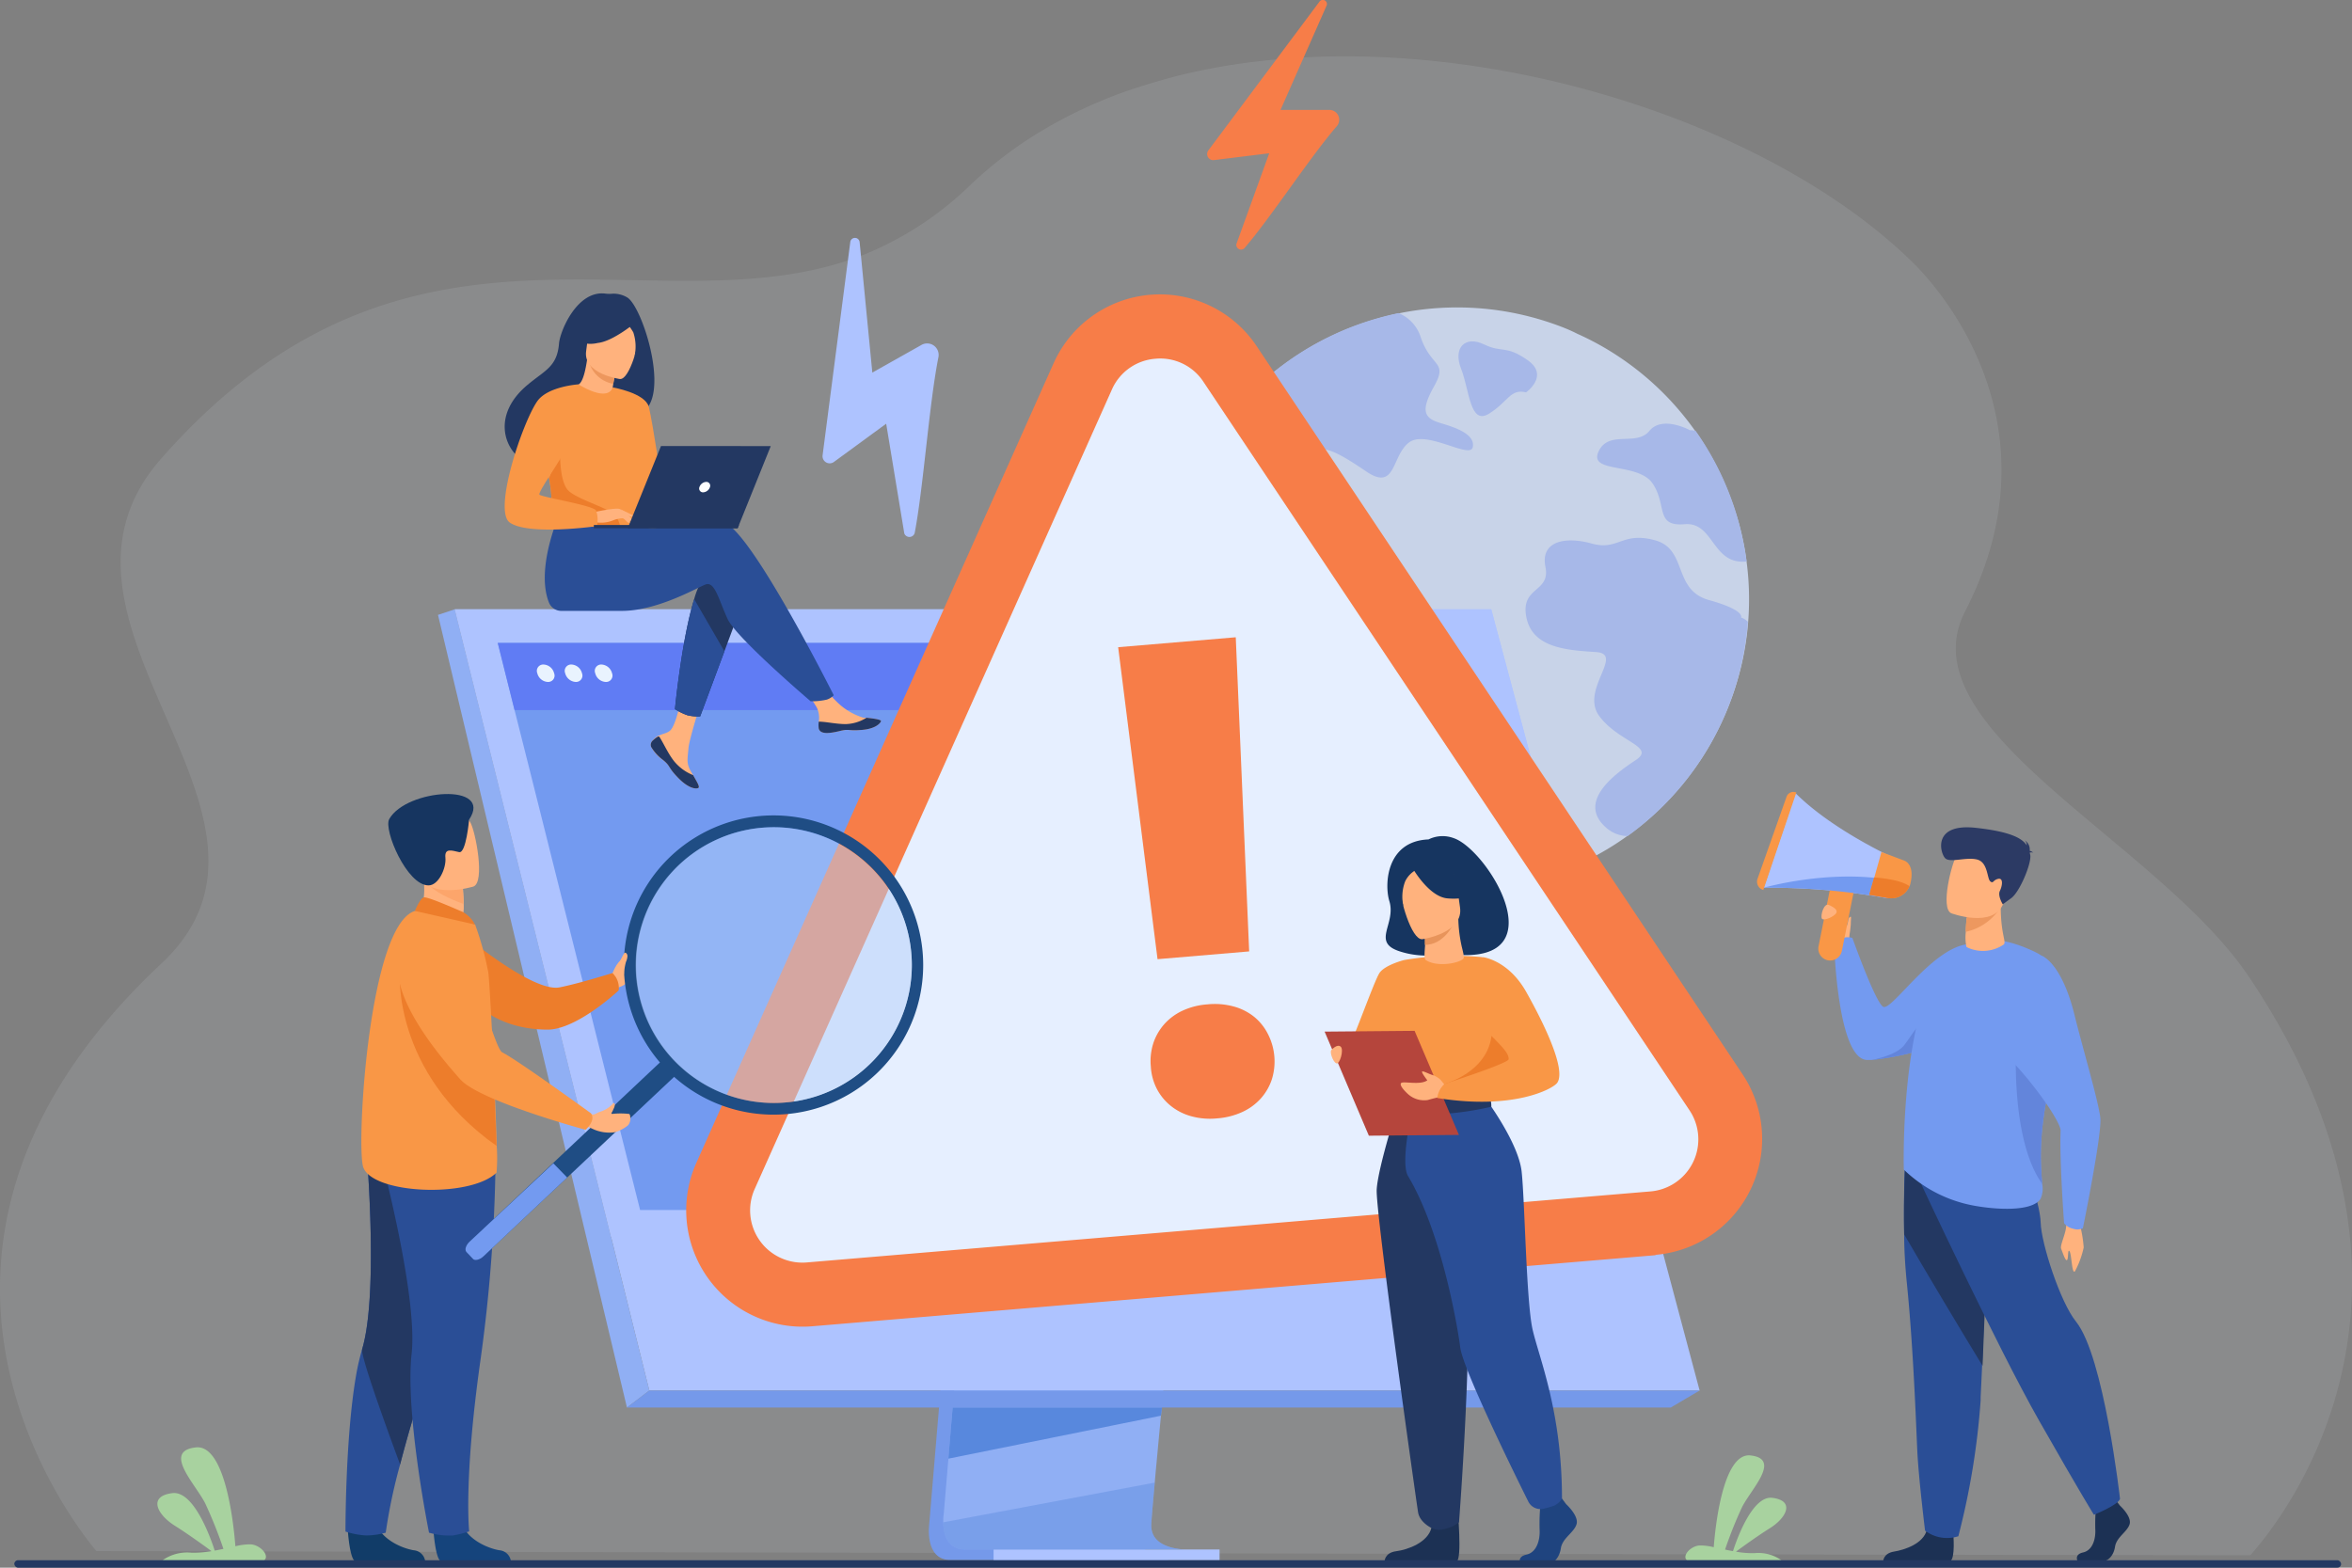 <svg id="_лой_1" data-name="‘лой_1" xmlns="http://www.w3.org/2000/svg" viewBox="0 0 270 180"><rect x="0" y="0" width="270" height="180" fill="#808080" stroke="none"/><defs><style>.cls-1{fill:#ebf3fa;opacity:0.1;}.cls-2{opacity:0.8;}.cls-3{fill:#d7e5ff;}.cls-4{fill:#aec3ff;}.cls-5{fill:#a8d29f;}.cls-6{fill:#ffb27d;}.cls-7{fill:#739af0;}.cls-8{fill:#1c3154;}.cls-9{fill:#2a4e96;}.cls-10{fill:#233862;}.cls-11{fill:#6385db;}.cls-12{fill:#ed985f;}.cls-13{fill:#2c3a64;}.cls-14{fill:#f99746;}.cls-15{fill:#ed7d2b;}.cls-16{fill:#7599ea;}.cls-17{fill:#90aff4;}.cls-18,.cls-19{fill:#5888dd;}.cls-19{opacity:0.4;}.cls-20{fill:#607cf4;}.cls-21{fill:#e9f3fe;}.cls-22{fill:#e6efff;}.cls-23{fill:#f77d48;}.cls-24{fill:#113c68;}.cls-25{fill:#15447c;}.cls-26{fill:#fca56b;}.cls-27{fill:#163560;}.cls-28{fill:#1f4d84;}.cls-29{opacity:0.5;}.cls-30{fill:#b3cff9;}.cls-31{fill:#ed975d;}.cls-32{fill:#fff;}.cls-33{fill:#1f447f;}.cls-34{fill:#b5453c;}.cls-35{fill:#e8945b;}</style></defs><path class="cls-1" d="M258.35,178.57c-17,0-247.29-.46-247.29-.48-.09-.21-29.23-33.08,7.46-67.45,18.18-17-16.7-39.09,0-58C47.11,20.16,75.41,38.43,99,29.31a38,38,0,0,0,12.52-8.19,46.69,46.69,0,0,1,7.7-5.88l1.29-.76a54.56,54.56,0,0,1,5.13-2.57c1.19-.51,2.4-1,3.63-1.43h0q2.94-1,6-1.8a74.7,74.7,0,0,1,9-1.62c1.33-.16,2.68-.28,4-.38,26.34-1.82,56,8.43,71.27,23.42,3.08,3,17.09,18.63,6.05,40.09-7,13.54,22.22,26.48,32.6,42C284.56,151.48,258.59,178.06,258.35,178.57Z"/><g class="cls-2"><path class="cls-3" d="M198.76,80.22a33.48,33.48,0,0,1-64.87-9.16,32.19,32.19,0,0,1,0-5.1,33.36,33.36,0,0,1,1.9-8.61A34,34,0,0,1,139,50.91l0-.06a33.52,33.52,0,0,1,19.09-14.26c.81-.23,1.64-.44,2.48-.61a33.37,33.37,0,0,1,18.14,1.34c.8.29,1.59.61,2.35,1a32.68,32.68,0,0,1,3.12,1.6,33.43,33.43,0,0,1,10.45,9.6h0a33.37,33.37,0,0,1,4.06,7.73A32.4,32.4,0,0,1,200,61.63c.21.94.38,1.88.5,2.84a33.13,33.13,0,0,1-1.74,15.75Z"/><path class="cls-4" d="M161.73,50.82c-2,1.53-1.46,5.63-4.88,3.32s-5.58-3.57-6.55-1.55,2.07,3.12,1.27,5.31-2.43,2.43-4.14.63-1.76-3.54-4.54-3.48-4-1.09-3.82-3.17a3.27,3.27,0,0,0-.09-1l0-.06a33.52,33.52,0,0,1,19.09-14.26c.81-.23,1.64-.44,2.48-.61a4.43,4.43,0,0,1,2.55,2.79c1.21,3.52,3.17,2.7,1.51,5.65s-1,3.67.83,4.21,3.91,1.3,3.63,2.74S163.7,49.28,161.73,50.82Z"/><path class="cls-4" d="M198.76,80.22A33.29,33.29,0,0,1,186.84,96a3.83,3.83,0,0,1-2.5-1c-3.35-3,1.1-6.18,3.44-7.73s-2-2.06-4.2-5.07,2.94-7.11-.36-7.33-7.3-.44-8-4,2.79-2.8,2.19-5.77,2.26-3.54,5.32-2.69,3.45-1.41,7.25-.38,2,5.7,6.21,6.87,3.67,2,3.67,2a2.05,2.05,0,0,1,.79.49A33.75,33.75,0,0,1,198.76,80.22Z"/><path class="cls-4" d="M200.5,64.47c-4,.41-3.72-4.57-7.11-4.28s-2-2.13-3.65-4.64-7.4-1.15-6.24-3.69,4.34-.55,5.84-2.38S194,49.4,194,49.4a2.13,2.13,0,0,1,.66.08h0a33.37,33.37,0,0,1,4.06,7.73A32.4,32.4,0,0,1,200,61.63C200.21,62.57,200.38,63.51,200.5,64.47Z"/><path class="cls-4" d="M175.19,45.05s2.72-1.92.17-3.7-2.86-.78-5-1.81-3.6.35-2.63,2.81,1,6.51,3.2,5.15S173.37,44.6,175.19,45.05Z"/></g><path class="cls-5" d="M18.67,179.14H30.34c.63-.53-.43-1.73-1.54-1.82a7,7,0,0,0-1.78.22c-.16-2.14-1.08-11.73-4.54-11.35-3.88.43,0,4.23,1.1,6.47a51.77,51.77,0,0,1,2.07,5.18l-1,.2c-.51-1.59-2.43-6.91-4.87-6.6-2.86.36-1.71,2.5.32,3.76,1.49.94,3.32,2.26,4.18,2.9a12.18,12.18,0,0,1-2.28.18A4.91,4.91,0,0,0,18.67,179.14Z"/><path class="cls-5" d="M204.49,179.14H193.65c-.58-.49.4-1.61,1.43-1.69a6.28,6.28,0,0,1,1.65.2c.15-2,1-10.89,4.22-10.54,3.61.41,0,3.93-1,6a48.65,48.65,0,0,0-1.92,4.81c.29.06.6.13.91.18.47-1.47,2.26-6.41,4.52-6.12,2.66.34,1.59,2.32-.29,3.49-1.39.87-3.09,2.1-3.89,2.69a10.53,10.53,0,0,0,2.12.17A4.59,4.59,0,0,1,204.49,179.14Z"/><path class="cls-6" d="M212.24,108.05s.26-2.57-1.08-2.48-1.7.7-1.55,1.2a14.13,14.13,0,0,0,1.45,2.12Z"/><path class="cls-7" d="M233.16,113.19a21.89,21.89,0,0,1-4.68,3.76c-.3.2-.62.39-1,.58a34.24,34.24,0,0,1-4.37,2.16l-.65.24a31.36,31.36,0,0,1-7.62,1.77h-.54c-3.33-.14-3.73-13-3.73-13a1.64,1.64,0,0,1,2.08-1s2.59,7.29,3.52,7.89,5.57-6.67,9.65-7.17C228.61,108.07,233.16,113.19,233.16,113.19Z"/><path class="cls-8" d="M224.23,176.11s.25,2.84-.35,3.13h-7.69s0-.89,1.24-1.09,3.4-.92,3.77-2.52S224.23,176.11,224.23,176.11Z"/><path class="cls-9" d="M218.59,141.73c0,1.86.13,3.78.3,5.5.83,8.17,1.12,18,1.24,19.94.21,3.3.86,8.58.86,8.58a4.22,4.22,0,0,0,3.82.64,86,86,0,0,0,2.56-15.6c0-.13,0-.26,0-.4.05-1,.11-2.26.17-3.57.38-8.74.8-21.72.8-21.72l-9.64-2.26S218.5,137.1,218.59,141.73Z"/><path class="cls-10" d="M218.59,141.73c2.44,4.22,7.1,12,9,15.09.38-8.74.8-21.72.8-21.72l-9.64-2.26S218.5,137.1,218.59,141.73Z"/><path class="cls-11" d="M222.5,119.93a31.36,31.36,0,0,1-7.62,1.77c.33-.07,2.76-.55,3.66-1.63s2.59-4.34,3.89-3C223,117.63,222.86,118.83,222.5,119.93Z"/><path class="cls-6" d="M238.7,140.36a14.86,14.86,0,0,1,.5,2.87,10.21,10.21,0,0,1-1,2.73c-.36.43-.38-1.91-.62-2.28s-.11.88-.3,1-.52-.94-.67-1.31.52-1.66.58-2.58S238.7,140.36,238.7,140.36Z"/><path class="cls-8" d="M243.37,172.88s1.37,1.25,1.1,2.13-1.5,1.48-1.67,2.57-.83,1.67-1.43,1.67h-2.86s-.45-.76.62-1,1.47-1.5,1.4-2.69a22.25,22.25,0,0,1,.1-2.76l2.27-.52Z"/><path class="cls-9" d="M220.24,135.3s9,19.31,13.82,27.78,6.31,10.84,6.31,10.84,2.75-1.08,3-1.82c0,0-1.84-16.36-5.05-20.35-1.82-2.25-4-9-4.06-11.38s-2.2-8-2.2-8Z"/><path class="cls-7" d="M218.55,134.29a15.6,15.6,0,0,0,7.94,4.12c2.19.42,6.64.83,7.74-.73a2.79,2.79,0,0,0,.2-1.76c-.14-2.2-.7-6.45,1.8-15a14.77,14.77,0,0,0,.48-2.28c.55-4.38.49-7.68-3.31-9.44-5.68-2.65-8-.47-8-.47a9.54,9.54,0,0,0-4.41,5.53C218.21,122.49,218.55,134.29,218.55,134.29Z"/><path class="cls-6" d="M230,108.46a4.23,4.23,0,0,1-4.25.28,5,5,0,0,1-.08-1.75c0-.82.11-1.62.11-1.62l2-1.33,1.93-1.27C229.49,107.13,230.42,108.15,230,108.46Z"/><path class="cls-12" d="M229.39,104.57a6.26,6.26,0,0,1-3.73,2.42c0-.82.12-1.72.12-1.72l2-1.23Z"/><path class="cls-6" d="M224,104.86s4.9,1.82,6-1.19,2.46-4.81-.62-6.11-4.11-.36-4.72.56S222.71,104.3,224,104.86Z"/><path class="cls-13" d="M233,97.9a.64.64,0,0,1,.41,0,.87.87,0,0,0-.41-.21,1.24,1.24,0,0,0-.58-1.21.72.72,0,0,1,.24.58c-.52-.8-1.83-1.56-5.76-2-5.19-.61-4.16,3-3.57,3.51s2.46-.21,3.67.13,1.1,2.17,1.47,2.49.29-.14.91-.28.48.81.2,1.38.33,1.54.33,1.54l.95-.69c1-.69,2.41-4.13,2.2-5Z"/><path class="cls-11" d="M234.43,135.92c-.14-2.2-.7-6.45,1.8-15a14.77,14.77,0,0,0,.48-2.28h0c-1.85-.62-5.24.75-5.24.75S230.68,130.68,234.43,135.92Z"/><path class="cls-7" d="M234.43,109.76s2.28.83,3.74,6.88c1,4,2.74,9.87,2.94,11.72s-2,12.66-2,12.66a1.42,1.42,0,0,1-1.08.07,1.8,1.8,0,0,1-1.08-.64s-.54-7.21-.4-10.61c.06-1.41-6.54-10.35-10.1-11.5C225,117.88,234.43,109.76,234.43,109.76Z"/><path class="cls-4" d="M202.46,101.93a76,76,0,0,1,14.23,1.21l.8-2,.87-2.19s-7.65-3.3-12.25-7.89Z"/><path class="cls-14" d="M206.21,91l-3.79,11.19h0a1,1,0,0,1-.66-1.3l3.33-9.41a.83.83,0,0,1,1.12-.48Z"/><path class="cls-14" d="M209.83,110.26h0a1.38,1.38,0,0,0,1.61-1.08l1.31-6.53a1.38,1.38,0,0,0-1.08-1.61h0a1.37,1.37,0,0,0-1.6,1.08l-1.31,6.53A1.37,1.37,0,0,0,209.83,110.26Z"/><path class="cls-7" d="M202.46,101.93a76,76,0,0,1,14.23,1.21l.8-2C210.32,99.67,202.46,101.93,202.46,101.93Z"/><path class="cls-14" d="M214.58,102.74l2.07.36a2.27,2.27,0,0,0,2.55-1.35,1.15,1.15,0,0,0,.12-.37c.5-2.15-.68-2.55-.68-2.55l-2.66-1-.84,3h0Z"/><path class="cls-15" d="M214.58,102.74l2.07.36a2.27,2.27,0,0,0,2.55-1.35c-1.17-.85-4.06-1-4.06-1h0Z"/><path class="cls-6" d="M210,103.93s1,.4.82.85-1.47,1-1.67.7S209.37,103.56,210,103.93Z"/><path class="cls-6" d="M212.26,107.64a13.85,13.85,0,0,0,.2-1.5c0-.48.07-.87,0-.88s-.19.08-.24.23-.22,1.1-.22,1.1l.09.91Z"/><path class="cls-16" d="M112.39,107l-5.72,68s-.59,4.12,2.47,4.13h25.1s-3.8-.86-3.75-2.79c0-2.28,6.69-70,6.69-70Z"/><path class="cls-17" d="M136.13,177.91c-1,0-20.41,0-25.32,0-2.14,0-2.52-1.9-2.53-3.12a6.29,6.29,0,0,1,.06-1l.15-1.77.38-4.5.33-4,.43-5.12.37-4.31,4.06-48.33,24.78-.65s-2.79,28.34-4.77,49c-.22,2.29-.43,4.5-.62,6.56q-.09,1-.18,1.92c-.19,1.95-.35,3.74-.5,5.33-.08.83-.15,1.61-.21,2.32-.25,2.78-.4,4.55-.4,4.89a2.39,2.39,0,0,0,.05.55C132.61,177.81,135.76,177.91,136.13,177.91Z"/><polygon class="cls-4" points="52.21 69.96 66.14 125.93 68.05 133.59 74.54 159.66 195.11 159.66 171.19 69.96 52.21 69.96"/><polygon class="cls-17" points="52.21 69.96 50.28 70.6 71.97 161.61 74.54 159.66 52.21 69.96"/><polygon class="cls-16" points="71.97 161.61 191.8 161.61 195.11 159.66 74.54 159.66 71.97 161.61"/><rect class="cls-4" x="114.05" y="177.91" width="25.94" height="1.23" transform="translate(254.05 357.05) rotate(180)"/><polygon class="cls-18" points="133.4 161.61 133.27 162.55 108.87 167.48 109.2 163.5 109.36 161.61 133.4 161.61"/><path class="cls-19" d="M136.13,177.91c-1,0-20.41,0-25.32,0-2.14,0-2.52-1.9-2.53-3.12l24.28-4.56c-.25,2.78-.4,4.55-.4,4.89a2.39,2.39,0,0,0,.05.55C132.61,177.81,135.76,177.91,136.13,177.91Z"/><polygon class="cls-4" points="52.21 69.96 171.19 69.96 190.49 142.05 70.16 142.05 52.21 69.96"/><polygon class="cls-7" points="184.88 138.93 73.48 138.93 69.5 123.07 67.96 116.93 67.33 114.43 63.24 98.13 63.03 97.28 60.87 88.67 59.9 84.82 59.07 81.53 57.14 73.82 166.93 73.82 169.06 81.53 169.96 84.82 171.03 88.67 178.03 114.06 178.03 114.06 178.62 116.22 178.9 117.21 183.73 134.75 184.88 138.93"/><polygon class="cls-20" points="169.06 81.53 59.07 81.53 57.14 73.82 166.93 73.82 169.06 81.53"/><path class="cls-21" d="M61.68,77.3a.73.73,0,0,1,.72-1,1.31,1.31,0,0,1,1.21,1,.73.73,0,0,1-.72,1A1.31,1.31,0,0,1,61.68,77.3Z"/><path class="cls-21" d="M64.88,77.3a.73.73,0,0,1,.73-1,1.31,1.31,0,0,1,1.2,1,.73.73,0,0,1-.72,1A1.32,1.32,0,0,1,64.88,77.3Z"/><path class="cls-21" d="M68.33,77.3a.73.73,0,0,1,.72-1,1.32,1.32,0,0,1,1.21,1,.73.73,0,0,1-.73,1A1.31,1.31,0,0,1,68.33,77.3Z"/><path class="cls-4" d="M105,61.21c1-5.2,1.66-14.85,2.73-20.21a1.32,1.32,0,0,0-1.94-1.4l-5.65,3.18-1.46-15a.54.54,0,0,0-1.07,0l-3.18,24.5a.82.82,0,0,0,1.3.76l6-4.39,2.08,12.6A.63.63,0,0,0,105,61.21Z"/><path class="cls-22" d="M189.75,140.46,93,148.62A9.69,9.69,0,0,1,83.29,135l41-91.78a9.69,9.69,0,0,1,16.91-1.43L197,125.43A9.68,9.68,0,0,1,189.75,140.46Z"/><path class="cls-23" d="M190.06,144.12l-96.8,8.16a13.36,13.36,0,0,1-13.32-18.77l41-91.78a13.36,13.36,0,0,1,23.31-2l55.79,83.62a13.36,13.36,0,0,1-10,20.73ZM132.64,41.19a5.94,5.94,0,0,0-5,3.54l-41,91.78a6,6,0,0,0,6,8.44l96.8-8.15a6,6,0,0,0,4.5-9.33L138.15,43.84A5.92,5.92,0,0,0,132.64,41.19Z"/><path class="cls-23" d="M132.11,122.46a6.7,6.7,0,0,1,.28-2.66,6.28,6.28,0,0,1,1.25-2.19,6.41,6.41,0,0,1,2.1-1.56,8.13,8.13,0,0,1,2.87-.73,8.26,8.26,0,0,1,3,.24,6.42,6.42,0,0,1,2.35,1.18,6.11,6.11,0,0,1,1.6,2,6.91,6.91,0,0,1,.44,5.2,6.28,6.28,0,0,1-1.25,2.17,6.49,6.49,0,0,1-2.12,1.56,8.41,8.41,0,0,1-2.9.74,8.12,8.12,0,0,1-3-.25,6.45,6.45,0,0,1-2.32-1.18,6.12,6.12,0,0,1-1.6-1.94A6.36,6.36,0,0,1,132.11,122.46Zm11.29-13.22-10.52.89-4.52-35.82,13.5-1.14Z"/><path class="cls-6" d="M70.27,111.82s.3-.68.5-1,1-1.27,1.18-1,.71,1.66.41,2.06,0,1.11-1.49,1.53Z"/><path class="cls-15" d="M53.48,107.51s7.73,6.45,10.75,5.86c2.35-.47,6.08-1.65,6.08-1.65a2.35,2.35,0,0,1,.71,2s-4.75,4.47-8.13,4.5c-5.29,0-7.79-2.62-7.79-2.62Z"/><path class="cls-24" d="M39.92,175.6s.22,3.62.92,3.67h3.55l4.42,0A1.44,1.44,0,0,0,47.49,178c-1.29-.22-3.45-1.13-4.23-2.84S39.92,175.6,39.92,175.6Z"/><path class="cls-9" d="M39.66,175.85a9.16,9.16,0,0,0,2.39.45,8.71,8.71,0,0,0,2.23-.32,62.59,62.59,0,0,1,1.65-7.83c.73-2.82,1.77-6.46,3.25-11a149.16,149.16,0,0,0,5.46-20.45.12.12,0,0,1,0,0h0L42,131.14s1.55,17.18-.43,23.78a26.62,26.62,0,0,0-.72,3.16C39.63,165.24,39.66,175.85,39.66,175.85Z"/><path class="cls-10" d="M45.93,168.15c.73-2.82,1.77-6.46,3.25-11a149.16,149.16,0,0,0,5.46-20.45.13.13,0,0,0,0-.06L42,131.14s1.55,17.18-.43,23.78C41.33,155.84,45.93,168.15,45.93,168.15Z"/><path class="cls-25" d="M49.75,175.6s.23,3.62.93,3.67h3.55l4.42,0A1.44,1.44,0,0,0,57.33,178c-1.29-.22-3.45-1.13-4.23-2.84S49.75,175.6,49.75,175.6Z"/><path class="cls-9" d="M56.9,131.55a179.35,179.35,0,0,1-1.77,24.8c-1.92,13.67-1.27,19.48-1.27,19.48a12.57,12.57,0,0,1-1.86.47,8.39,8.39,0,0,1-2.75-.32s-2.76-13.68-2-20.52S43.5,132,43.5,132Z"/><path class="cls-6" d="M48,105.49l2.46,1.61,2.24-.63a5.41,5.41,0,0,0,.53-2.69c0-1-.09-1.79-.09-1.79l-3.32-1.46L48.54,100s.1,1,.11,1.17A8.48,8.48,0,0,1,48,105.49Z"/><path class="cls-14" d="M57,134.64c-3.06,3-14.64,2.46-15.35-.8s.77-27.71,6-29.25c1.09-.32,6.89,1.56,6.89,1.56a36.29,36.29,0,0,1,1.5,5.41c.12.59.46,6.84.71,12.69.12,2.73.22,5.38.27,7.32A19.58,19.58,0,0,1,57,134.64Z"/><path class="cls-26" d="M48.9,101.19c.67,1.14,3,2.14,4.29,2.59,0-1-.09-1.79-.09-1.79l-3.32-1.46C49.05,100.52,48.6,100.68,48.9,101.19Z"/><path class="cls-6" d="M54.35,101.79S49,103.46,48,100.12s-2.34-5.39,1-6.59,4.41-.13,5,.91S55.71,101.27,54.35,101.79Z"/><path class="cls-27" d="M53.85,94.11s-.34,3.9-1.14,3.73-1.7-.53-1.58.64-.78,3.19-1.94,3.18c-2.49,0-5.19-6.4-4.51-7.61C46.64,90.56,56.69,89.85,53.85,94.11Z"/><path class="cls-15" d="M53.07,104.68c-.07,0-4-1.79-4.44-1.64s-1,1.55-1,1.55l6.89,1.56A3.48,3.48,0,0,0,53.07,104.68Z"/><path class="cls-28" d="M77.41,123.62,55.49,144.26c-.43.4-1,.53-1.2.28l-.74-.78c-.24-.25-.08-.78.35-1.19l21.92-20.64c.43-.4,1-.53,1.21-.28l.74.78C78,122.68,77.84,123.21,77.41,123.62Z"/><path class="cls-7" d="M65.11,135.2l-9.62,9.06c-.43.4-1,.53-1.2.28l-.74-.78c-.24-.25-.08-.78.35-1.19l9.62-9Z"/><path class="cls-28" d="M72.37,115.83a17.18,17.18,0,1,0,28.48-17.27l-.27-.26a17.18,17.18,0,0,0-28.21,17.53ZM77.28,100A15.83,15.83,0,1,1,78,122.34,15.84,15.84,0,0,1,77.28,100Z"/><g class="cls-29"><path class="cls-30" d="M100.33,121.66a15.83,15.83,0,1,1-.68-22.37A15.73,15.73,0,0,1,100.33,121.66Z"/></g><path class="cls-15" d="M57,131.57C44.89,123,45.9,111.48,45.9,111.48c4.41,2.49,8.79,8,10.8,12.77C56.82,127,56.92,129.63,57,131.57Z"/><path class="cls-6" d="M68.89,127.65a3.35,3.35,0,0,0,1.54-1s.37,0-.06.8c0,.06-.11.23-.17.34a.08.08,0,0,0,.06.11,8.68,8.68,0,0,1,1.94,0c.13,0,.16.34.16.48a1.17,1.17,0,0,1-.26.82,4.11,4.11,0,0,1-1.52.8,4.48,4.48,0,0,1-2.36-.3l-.78-.35.24-1.44.2,0C68.19,128.1,68.57,127.73,68.89,127.65Z"/><path class="cls-14" d="M49.64,106.15s-10.85,2.06,3.2,17.78c2.24,2.51,14.38,5.79,14.38,5.79s1.23-1.05.61-1.9c0,0-8.36-6.07-10.19-7-.83-.44-3.21-9.69-4.56-11.92A6.1,6.1,0,0,0,49.64,106.15Z"/><path class="cls-6" d="M70.56,112a5,5,0,0,0,.42-1,5.89,5.89,0,0,1,.7-1.58c.08-.08.32,0,.35.34a1.86,1.86,0,0,1-.17.68,6.74,6.74,0,0,0-.23,1.37C71.46,112.32,70.56,112,70.56,112Z"/><path class="cls-6" d="M74.88,85.08a.65.65,0,0,0-.12.7h0a4.42,4.42,0,0,0,1.38,1.51l.22.18,0,0,0,0c.6.56.37.68,1.46,1.81,1.24,1.29,2.09,1.32,2.33,1.2S80,89.79,79.57,89l-.07-.11-.18-.31c-.54-.93-.4-1.36-.28-2.74.11-1.11,1.74-6.24,1.74-6.24l-2.37-.41s-.71,4.08-1.5,4.71c-.42.34-.89.34-1.3.59l-.08,0A3.3,3.3,0,0,0,74.88,85.08Z"/><path class="cls-10" d="M74.88,85.08a.65.65,0,0,0-.12.7h0a5.13,5.13,0,0,0,1.38,1.5l.22.19,0,0,0,0c.6.56.37.68,1.46,1.81,1.24,1.29,2.09,1.32,2.33,1.2S80,89.79,79.57,89a5.38,5.38,0,0,1-2.21-1.63c-.72-.92-1.2-2.08-1.69-2.8l-.14,0A3.3,3.3,0,0,0,74.88,85.08Z"/><path class="cls-6" d="M94,83.61c.15.73,1.19.61,2.36.33s.88,0,2.54-.13,2.17-.81,2.22-1-.78-.3-1.66-.4l-.33,0A7.37,7.37,0,0,1,96.52,81a10.43,10.43,0,0,1-2.13-2.53l-2.28.18s1.2,1.81,1.66,2.6A2.71,2.71,0,0,1,94,82.83,2.91,2.91,0,0,0,94,83.61Z"/><path class="cls-10" d="M96.37,83.94c1.16-.29.88,0,2.54-.13s2.17-.81,2.22-1-.78-.3-1.66-.4v0a4.71,4.71,0,0,1-2.38.73c-1.13,0-2.32-.29-3.1-.28a2.91,2.91,0,0,0,0,.78C94.16,84.34,95.2,84.22,96.37,83.94Z"/><path class="cls-10" d="M85.29,69.05l-2.13,5.73-2.78,7.47a4.7,4.7,0,0,1-1.48-.13,6.68,6.68,0,0,1-1.42-.7s.77-8,2.21-12.63a8.31,8.31,0,0,1,1.24-2.68C83.16,63.47,85.29,69.05,85.29,69.05Z"/><path class="cls-9" d="M83.13,60c-1.21-.39-4.37,0-7.8.61a2.32,2.32,0,0,1-2.4-1.09h0l-8.63-.67S61.45,65.12,63,69.14a1.53,1.53,0,0,0,1.51,1H71.4c4.29,0,9.08-2.94,9.7-3.06,1-.21,1.42,1.82,2.43,4s9.53,9.44,9.53,9.44a7.64,7.64,0,0,0,1.85-.19,1.92,1.92,0,0,0,.8-.5S86.27,61,83.13,60Z"/><path class="cls-10" d="M72,34.15a3.07,3.07,0,0,0-1.64-.43,4.25,4.25,0,0,1-.8,0c-3.29-.48-5.28,4.3-5.39,5.74-.22,2.66-1.62,3.06-3.6,4.72-4,3.33-2.8,7.2-.63,8.64,1.29.87,3.59,0,3.59,0s6.26-3.49,9.33-5.18C77.49,47,73.87,35.25,72,34.15Z"/><path class="cls-6" d="M70.31,46.16a4.06,4.06,0,0,1-2.53.08,4.49,4.49,0,0,1-1.67-2c.43,0,.91-.41,1.28-2.91l.19.07,3.12,1.12s-.22,1-.37,2S70.14,46.05,70.31,46.16Z"/><path class="cls-31" d="M70.7,42.52s-.12.54-.3,1.55a3.51,3.51,0,0,1-2.82-2.67Z"/><path class="cls-6" d="M71.17,43.52s-4.28-.58-3.88-3.23.12-4.52,2.86-4.27,3.13,1.35,3.21,2.27S72.29,43.6,71.17,43.52Z"/><path class="cls-10" d="M73.2,36.83s-2.73,2.36-4.59,2.55A3.55,3.55,0,0,1,66,39a7.24,7.24,0,0,0,1.76-2.38,1.3,1.3,0,0,1,1.08-.77C70.21,35.71,72.73,35.65,73.2,36.83Z"/><path class="cls-10" d="M71.49,36.62a6.89,6.89,0,0,1,1.21,1.54,5.17,5.17,0,0,1,.14,2.75s1.42-2.77.62-4.12A1.15,1.15,0,0,0,71.49,36.62Z"/><path class="cls-14" d="M73.91,52.46c-.14,8.65,0,6.85-1,7.67a3.8,3.8,0,0,1-1.71.37c-2.65.17-7.32-.27-7.5-.76-.61-1.69-.17-2.22-.68-4.82-.06-.27-.12-.57-.2-.9-.43-1.78-.84-2.39.67-5.26a22.68,22.68,0,0,1,2.92-4.62c3.62,2.14,3.91.34,3.91.34S74,48.24,73.91,52.46Z"/><path class="cls-9" d="M83.16,74.78l-2.78,7.47a4.7,4.7,0,0,1-1.48-.13,6.68,6.68,0,0,1-1.42-.7s.77-8,2.21-12.63Z"/><path class="cls-14" d="M70.33,44.48s3.72.63,4.15,2.23S76.35,58,76.35,58s-1,1-1.92.15-2.74-9.09-2.74-9.09Z"/><path class="cls-15" d="M71.21,60.5c-2.65.17-7.32-.27-7.5-.76-.61-1.69-.17-2.22-.68-4.82l1.28-3.6s-.22,4,1,5.07,4.84,2,5.42,2.92A3.28,3.28,0,0,1,71.21,60.5Z"/><path class="cls-6" d="M68.17,58.81s2.62-.58,3-.35a6.21,6.21,0,0,1,1.58,1.37c.13.3-.94-.22-1.28-.32a3.13,3.13,0,0,0-1.12.25,3.71,3.71,0,0,1-2,.2Z"/><path class="cls-14" d="M66.42,44.13s-3.51.22-4.73,1.92C60,48.44,56.57,58.62,58.52,60c2.19,1.53,10,.41,10,.41a3.17,3.17,0,0,0-.1-1.8c-.36-.59-6.22-1.53-6.49-1.81s3.38-5.27,3.38-6.08S66.42,44.13,66.42,44.13Z"/><path class="cls-6" d="M71.34,59.19a4.75,4.75,0,0,0,.72.79.58.58,0,0,0,.3.06L72,59.38Z"/><path class="cls-6" d="M71.21,58.46l1.59.77a.28.28,0,0,1-.26.11,3.77,3.77,0,0,1-.69-.19Z"/><polygon class="cls-10" points="84.83 60.28 68.17 60.28 68.17 60.65 84.68 60.65 84.83 60.28"/><polygon class="cls-10" points="72.06 60.65 84.68 60.65 88.48 51.22 75.88 51.21 72.06 60.65"/><path class="cls-32" d="M81.5,55.93a.44.44,0,0,0-.43-.6.88.88,0,0,0-.78.6.44.44,0,0,0,.43.6A.88.88,0,0,0,81.5,55.93Z"/><path class="cls-27" d="M166.87,96.23a3.65,3.65,0,0,0-2.88.15c-4.89.2-5.07,5.22-4.5,7.08.81,2.62-2.05,4.69,1.12,5.75,3.67,1.23,6.75-.23,6.54.41C178.77,110.53,170.73,97.51,166.87,96.23Z"/><path class="cls-14" d="M161.79,120.62a12.42,12.42,0,0,1-1.31,2c-1,1.28-6.35-1.75-5.89-2s3.14-8,3.78-8.92,2.81-1.47,2.81-1.47Z"/><path class="cls-33" d="M179.79,172.71s1.48,1.34,1.19,2.3-1.62,1.59-1.8,2.76-.89,1.8-1.54,1.8h-3.08s-.48-.82.67-1.07,1.58-1.62,1.51-2.89a22.63,22.63,0,0,1,.11-3l2.44-.57Z"/><path class="cls-8" d="M167.33,173.28s.53,5.69-.11,6h-8.28s0-1,1.33-1.17,3.66-1,4.06-2.72S167.33,173.28,167.33,173.28Z"/><path class="cls-14" d="M173.7,116.78a34,34,0,0,1,0,3.83c-.09,1.38-1.48,3.23-1.68,3.69-.5,1.15-1.06,1.34-1.06,1.34l-4.35,1.06-1.52.37-4.82-1.43s-2.19-6.13-1.31-9.57a26.55,26.55,0,0,1,2.22-5.84,34.27,34.27,0,0,1,9-.33Z"/><path class="cls-15" d="M174.11,120.66c-.08,1.38-1.89,3.18-2.09,3.64-.5,1.15-1.06,1.34-1.06,1.34l-4.35,1.06-.78-2.25s6.35-1.66,5.33-7.54Z"/><path class="cls-10" d="M160.58,126.57s-2.39,7.42-2.54,10,4.56,35.9,4.75,37.07,1.54,1.8,1.54,1.8a2,2,0,0,0,1.52.11,3.83,3.83,0,0,0,1.64-.77s1.85-23.8.7-32.31A133.94,133.94,0,0,1,167,126.57Z"/><path class="cls-9" d="M170.68,126.34s3.64,4.89,4,8.19.53,14.89,1.25,18.1,3.38,9.41,3.38,19.44a2,2,0,0,1-1.13.89c-.27.09-.63.19-1,.27a1.55,1.55,0,0,1-1.74-.83c-1.8-3.61-7.51-15.27-7.81-17.69-.21-1.71-2-13-6-19.69-.94-1.6.58-8,.58-8Z"/><path class="cls-10" d="M160.2,125.42a5,5,0,0,0,2.86.8c2.27,0,7.9-.58,7.9-.58a4.58,4.58,0,0,1,.24,1.43s-6.88,1.74-10.86.26A2.49,2.49,0,0,1,160.2,125.42Z"/><path class="cls-32" d="M162.51,128.17a1.18,1.18,0,1,1,1-1.17A1.11,1.11,0,0,1,162.51,128.17Zm0-2a.84.84,0,1,0,.69.83A.77.77,0,0,0,162.51,126.17Z"/><polygon class="cls-34" points="167.48 130.31 157.14 130.4 152.06 118.45 162.39 118.36 167.48 130.31"/><path class="cls-6" d="M166.13,124.91l-.76-.93a2.64,2.64,0,0,0-.89-.54c-.37-.08-1.15-.53-1.23-.4s.6,1,.6,1h0c-.78.59-2.75.07-3,.31s.4.92.78,1.27a2.76,2.76,0,0,0,2.29.68c.61-.19,1.57-.39,1.57-.39Z"/><path class="cls-6" d="M152.84,120.56s.65-.74,1.06-.39-.11,2.1-.5,1.92S152.61,120.77,152.84,120.56Z"/><path class="cls-14" d="M170.23,109.9s3,.33,5.08,4.18c1.68,3,4.54,8.65,3.46,10.24-.47.69-5,3.17-13.78,1.75a2.63,2.63,0,0,1,.84-1.62s7.38-2.37,7.36-2.84c0-.89-1-1.66-5.11-5.78C167,114.71,170.23,109.9,170.23,109.9Z"/><path class="cls-6" d="M168,110.06c.1-.14,0-.57-.2-1.38a16.15,16.15,0,0,1-.39-3.15l-.22,0-3.66.62s.08,1,.08,1.9v0c0,.81-.21,2,.06,2.18C165,111.1,167.56,110.58,168,110.06Z"/><path class="cls-35" d="M163.49,106.19s.07,1.38.07,2.3c2.05,0,3.15-2,3.59-2.92Z"/><path class="cls-6" d="M163.27,107.84s4.8-.69,4.33-3.68-.17-5.08-3.26-4.77-3.5,1.54-3.59,2.58S162,107.94,163.27,107.84Z"/><path class="cls-27" d="M162.15,99.66s1.87,3.3,4,3.49,2.89-.48,2.89-.48a5.76,5.76,0,0,1-2.4-3.07S162.87,97.84,162.15,99.66Z"/><path class="cls-27" d="M162.52,99.9a3,3,0,0,0-1.21,1.29,4.94,4.94,0,0,0-.21,2.84s-1.37-2.22-.47-3.75S162.52,99.9,162.52,99.9Z"/><rect class="cls-10" x="1.64" y="179.14" width="267.11" height="0.86" rx="0.43"/><path class="cls-23" d="M142.86,28.49c3-3.48,7.53-10.46,10.6-14a1.13,1.13,0,0,0-.87-1.87H147L152.28.66a.47.47,0,0,0-.81-.47L138.72,17.26a.7.7,0,0,0,.65,1.12l6.33-.78L141.94,28A.54.54,0,0,0,142.86,28.49Z"/></svg>